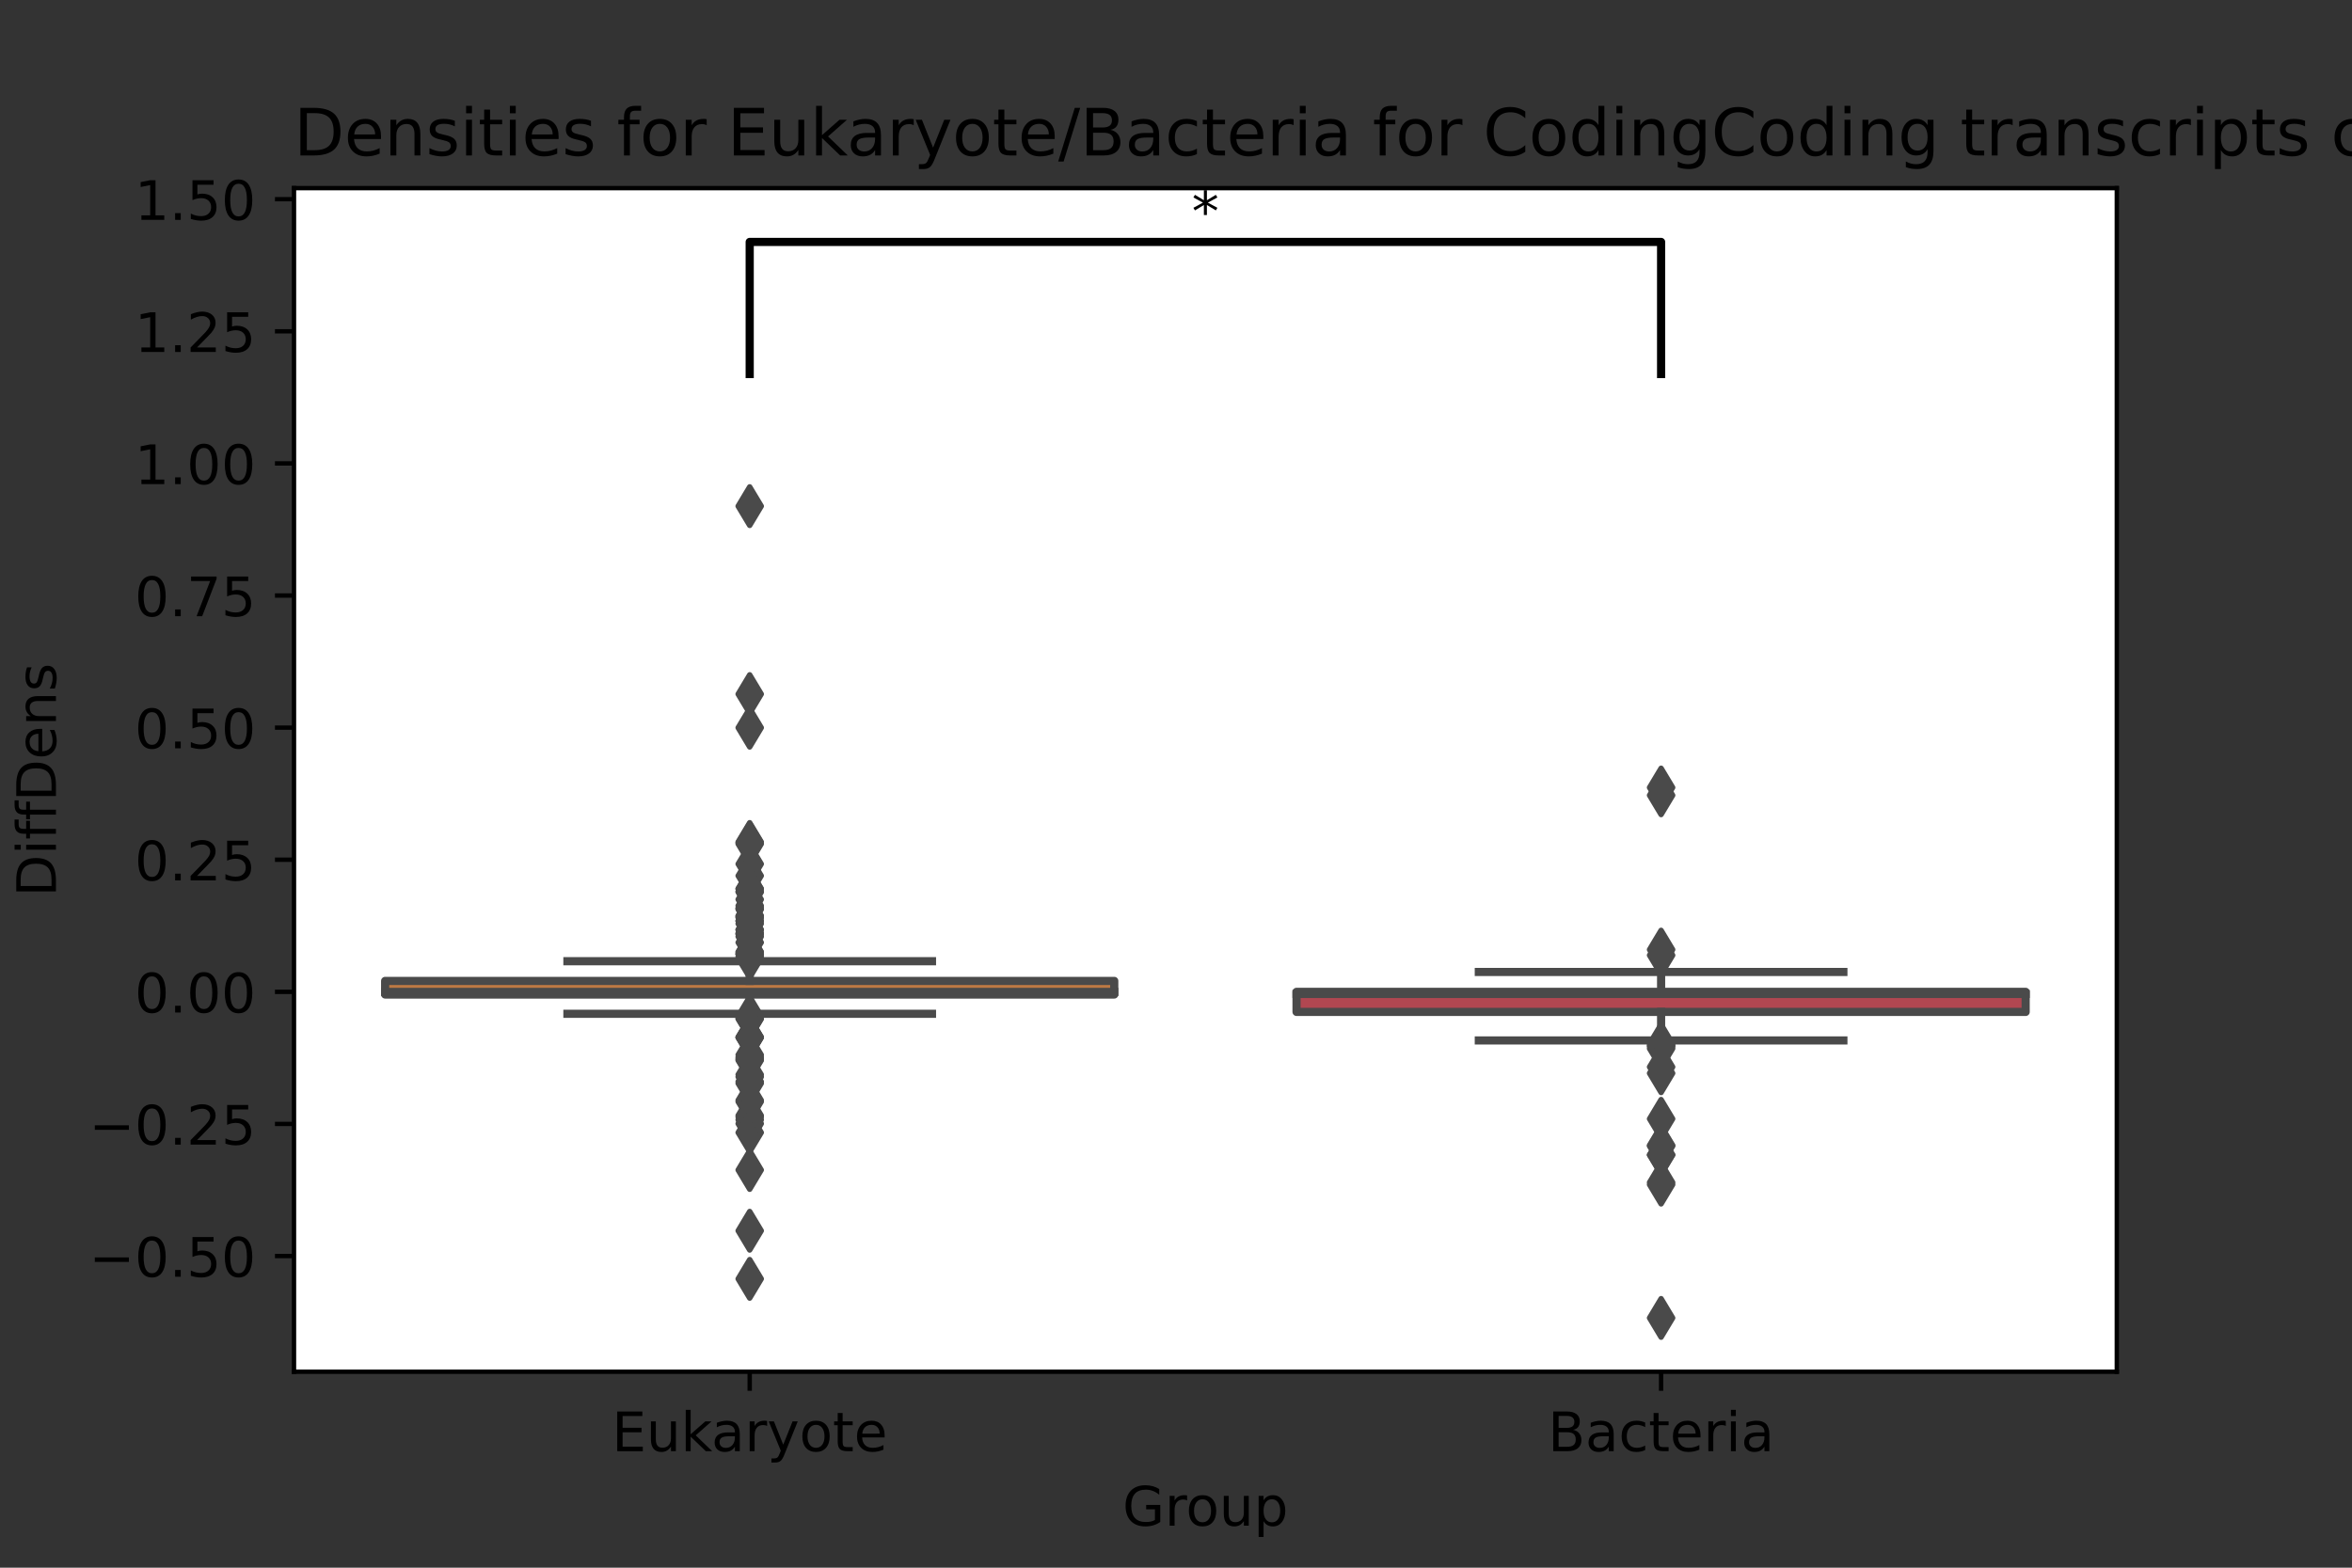 <?xml version="1.0" encoding="utf-8" standalone="no"?>
<!DOCTYPE svg PUBLIC "-//W3C//DTD SVG 1.1//EN"
  "http://www.w3.org/Graphics/SVG/1.1/DTD/svg11.dtd">
<!-- Created with matplotlib (https://matplotlib.org/) -->
<svg height="288pt" version="1.1" viewBox="0 0 432 288" width="432pt" xmlns="http://www.w3.org/2000/svg" xmlns:xlink="http://www.w3.org/1999/xlink">
 <rect x="0" y="0" width="432" height="288" fill="#333333" stroke="none"/>
 <defs>
  <style type="text/css">*{stroke-linecap:butt;stroke-linejoin:round;}</style>
 </defs>
 <g id="figure_1">
  <g id="patch_1">
   <path d="M 0 288 
L 432 288 
L 432 0 
L 0 0 
z
" style="fill:none;"/>
  </g>
  <g id="axes_1">
   <g id="patch_2">
    <path d="M 54 252 
L 388.8 252 
L 388.8 34.56 
L 54 34.56 
z
" style="fill:#ffffff;"/>
   </g>
   <g id="patch_3">
    <path clip-path="url(#p31d19f2cd5)" d="M 70.74 182.701 
L 204.66 182.701 
L 204.66 180.203 
L 70.74 180.203 
L 70.74 182.701 
z
" style="fill:#be7943;stroke:#4a4a4a;stroke-linejoin:miter;stroke-width:1.5;"/>
   </g>
   <g id="patch_4">
    <path clip-path="url(#p31d19f2cd5)" d="M 238.14 185.9 
L 372.06 185.9 
L 372.06 182.211 
L 238.14 182.211 
L 238.14 185.9 
z
" style="fill:#b14751;stroke:#4a4a4a;stroke-linejoin:miter;stroke-width:1.5;"/>
   </g>
   <g id="matplotlib.axis_1">
    <g id="xtick_1">
     <g id="line2d_1">
      <defs>
       <path d="M 0 0 
L 0 3.5 
" id="m38cae78893" style="stroke:#000000;stroke-width:0.8;"/>
      </defs>
      <g>
       <use style="stroke:#000000;stroke-width:0.8;" x="137.7" xlink:href="#m38cae78893" y="252"/>
      </g>
     </g>
     <g id="text_1">
      <!-- Eukaryote -->
      <g transform="translate(112.389 266.598)scale(0.1 -0.1)">
       <defs>
        <path d="M 9.812 72.906 
L 55.906 72.906 
L 55.906 64.594 
L 19.672 64.594 
L 19.672 43.016 
L 54.391 43.016 
L 54.391 34.719 
L 19.672 34.719 
L 19.672 8.297 
L 56.781 8.297 
L 56.781 0 
L 9.812 0 
z
" id="DejaVuSans-69"/>
        <path d="M 8.5 21.578 
L 8.5 54.688 
L 17.484 54.688 
L 17.484 21.922 
Q 17.484 14.156 20.5 10.266 
Q 23.531 6.391 29.594 6.391 
Q 36.859 6.391 41.078 11.031 
Q 45.312 15.672 45.312 23.688 
L 45.312 54.688 
L 54.297 54.688 
L 54.297 0 
L 45.312 0 
L 45.312 8.406 
Q 42.047 3.422 37.719 1 
Q 33.406 -1.422 27.688 -1.422 
Q 18.266 -1.422 13.375 4.438 
Q 8.5 10.297 8.5 21.578 
z
M 31.109 56 
z
" id="DejaVuSans-117"/>
        <path d="M 9.078 75.984 
L 18.109 75.984 
L 18.109 31.109 
L 44.922 54.688 
L 56.391 54.688 
L 27.391 29.109 
L 57.625 0 
L 45.906 0 
L 18.109 26.703 
L 18.109 0 
L 9.078 0 
z
" id="DejaVuSans-107"/>
        <path d="M 34.281 27.484 
Q 23.391 27.484 19.188 25 
Q 14.984 22.516 14.984 16.5 
Q 14.984 11.719 18.141 8.906 
Q 21.297 6.109 26.703 6.109 
Q 34.188 6.109 38.703 11.406 
Q 43.219 16.703 43.219 25.484 
L 43.219 27.484 
z
M 52.203 31.203 
L 52.203 0 
L 43.219 0 
L 43.219 8.297 
Q 40.141 3.328 35.547 0.953 
Q 30.953 -1.422 24.312 -1.422 
Q 15.922 -1.422 10.953 3.297 
Q 6 8.016 6 15.922 
Q 6 25.141 12.172 29.828 
Q 18.359 34.516 30.609 34.516 
L 43.219 34.516 
L 43.219 35.406 
Q 43.219 41.609 39.141 45 
Q 35.062 48.391 27.688 48.391 
Q 23 48.391 18.547 47.266 
Q 14.109 46.141 10.016 43.891 
L 10.016 52.203 
Q 14.938 54.109 19.578 55.047 
Q 24.219 56 28.609 56 
Q 40.484 56 46.344 49.844 
Q 52.203 43.703 52.203 31.203 
z
" id="DejaVuSans-97"/>
        <path d="M 41.109 46.297 
Q 39.594 47.172 37.812 47.578 
Q 36.031 48 33.891 48 
Q 26.266 48 22.188 43.047 
Q 18.109 38.094 18.109 28.812 
L 18.109 0 
L 9.078 0 
L 9.078 54.688 
L 18.109 54.688 
L 18.109 46.188 
Q 20.953 51.172 25.484 53.578 
Q 30.031 56 36.531 56 
Q 37.453 56 38.578 55.875 
Q 39.703 55.766 41.062 55.516 
z
" id="DejaVuSans-114"/>
        <path d="M 32.172 -5.078 
Q 28.375 -14.844 24.75 -17.812 
Q 21.141 -20.797 15.094 -20.797 
L 7.906 -20.797 
L 7.906 -13.281 
L 13.188 -13.281 
Q 16.891 -13.281 18.938 -11.516 
Q 21 -9.766 23.484 -3.219 
L 25.094 0.875 
L 2.984 54.688 
L 12.5 54.688 
L 29.594 11.922 
L 46.688 54.688 
L 56.203 54.688 
z
" id="DejaVuSans-121"/>
        <path d="M 30.609 48.391 
Q 23.391 48.391 19.188 42.75 
Q 14.984 37.109 14.984 27.297 
Q 14.984 17.484 19.156 11.844 
Q 23.344 6.203 30.609 6.203 
Q 37.797 6.203 41.984 11.859 
Q 46.188 17.531 46.188 27.297 
Q 46.188 37.016 41.984 42.703 
Q 37.797 48.391 30.609 48.391 
z
M 30.609 56 
Q 42.328 56 49.016 48.375 
Q 55.719 40.766 55.719 27.297 
Q 55.719 13.875 49.016 6.219 
Q 42.328 -1.422 30.609 -1.422 
Q 18.844 -1.422 12.172 6.219 
Q 5.516 13.875 5.516 27.297 
Q 5.516 40.766 12.172 48.375 
Q 18.844 56 30.609 56 
z
" id="DejaVuSans-111"/>
        <path d="M 18.312 70.219 
L 18.312 54.688 
L 36.812 54.688 
L 36.812 47.703 
L 18.312 47.703 
L 18.312 18.016 
Q 18.312 11.328 20.141 9.422 
Q 21.969 7.516 27.594 7.516 
L 36.812 7.516 
L 36.812 0 
L 27.594 0 
Q 17.188 0 13.234 3.875 
Q 9.281 7.766 9.281 18.016 
L 9.281 47.703 
L 2.688 47.703 
L 2.688 54.688 
L 9.281 54.688 
L 9.281 70.219 
z
" id="DejaVuSans-116"/>
        <path d="M 56.203 29.594 
L 56.203 25.203 
L 14.891 25.203 
Q 15.484 15.922 20.484 11.062 
Q 25.484 6.203 34.422 6.203 
Q 39.594 6.203 44.453 7.469 
Q 49.312 8.734 54.109 11.281 
L 54.109 2.781 
Q 49.266 0.734 44.188 -0.344 
Q 39.109 -1.422 33.891 -1.422 
Q 20.797 -1.422 13.156 6.188 
Q 5.516 13.812 5.516 26.812 
Q 5.516 40.234 12.766 48.109 
Q 20.016 56 32.328 56 
Q 43.359 56 49.781 48.891 
Q 56.203 41.797 56.203 29.594 
z
M 47.219 32.234 
Q 47.125 39.594 43.094 43.984 
Q 39.062 48.391 32.422 48.391 
Q 24.906 48.391 20.391 44.141 
Q 15.875 39.891 15.188 32.172 
z
" id="DejaVuSans-101"/>
       </defs>
       <use xlink:href="#DejaVuSans-69"/>
       <use x="63.184" xlink:href="#DejaVuSans-117"/>
       <use x="126.562" xlink:href="#DejaVuSans-107"/>
       <use x="182.723" xlink:href="#DejaVuSans-97"/>
       <use x="244.002" xlink:href="#DejaVuSans-114"/>
       <use x="285.115" xlink:href="#DejaVuSans-121"/>
       <use x="344.295" xlink:href="#DejaVuSans-111"/>
       <use x="405.477" xlink:href="#DejaVuSans-116"/>
       <use x="444.686" xlink:href="#DejaVuSans-101"/>
      </g>
     </g>
    </g>
    <g id="xtick_2">
     <g id="line2d_2">
      <g>
       <use style="stroke:#000000;stroke-width:0.8;" x="305.1" xlink:href="#m38cae78893" y="252"/>
      </g>
     </g>
     <g id="text_2">
      <!-- Bacteria -->
      <g transform="translate(284.311 266.598)scale(0.1 -0.1)">
       <defs>
        <path d="M 19.672 34.812 
L 19.672 8.109 
L 35.5 8.109 
Q 43.453 8.109 47.281 11.406 
Q 51.125 14.703 51.125 21.484 
Q 51.125 28.328 47.281 31.562 
Q 43.453 34.812 35.5 34.812 
z
M 19.672 64.797 
L 19.672 42.828 
L 34.281 42.828 
Q 41.5 42.828 45.031 45.531 
Q 48.578 48.25 48.578 53.812 
Q 48.578 59.328 45.031 62.062 
Q 41.5 64.797 34.281 64.797 
z
M 9.812 72.906 
L 35.016 72.906 
Q 46.297 72.906 52.391 68.219 
Q 58.5 63.531 58.5 54.891 
Q 58.5 48.188 55.375 44.234 
Q 52.25 40.281 46.188 39.312 
Q 53.469 37.75 57.5 32.781 
Q 61.531 27.828 61.531 20.406 
Q 61.531 10.641 54.891 5.312 
Q 48.25 0 35.984 0 
L 9.812 0 
z
" id="DejaVuSans-66"/>
        <path d="M 48.781 52.594 
L 48.781 44.188 
Q 44.969 46.297 41.141 47.344 
Q 37.312 48.391 33.406 48.391 
Q 24.656 48.391 19.812 42.844 
Q 14.984 37.312 14.984 27.297 
Q 14.984 17.281 19.812 11.734 
Q 24.656 6.203 33.406 6.203 
Q 37.312 6.203 41.141 7.25 
Q 44.969 8.297 48.781 10.406 
L 48.781 2.094 
Q 45.016 0.344 40.984 -0.531 
Q 36.969 -1.422 32.422 -1.422 
Q 20.062 -1.422 12.781 6.344 
Q 5.516 14.109 5.516 27.297 
Q 5.516 40.672 12.859 48.328 
Q 20.219 56 33.016 56 
Q 37.156 56 41.109 55.141 
Q 45.062 54.297 48.781 52.594 
z
" id="DejaVuSans-99"/>
        <path d="M 9.422 54.688 
L 18.406 54.688 
L 18.406 0 
L 9.422 0 
z
M 9.422 75.984 
L 18.406 75.984 
L 18.406 64.594 
L 9.422 64.594 
z
" id="DejaVuSans-105"/>
       </defs>
       <use xlink:href="#DejaVuSans-66"/>
       <use x="68.604" xlink:href="#DejaVuSans-97"/>
       <use x="129.883" xlink:href="#DejaVuSans-99"/>
       <use x="184.863" xlink:href="#DejaVuSans-116"/>
       <use x="224.072" xlink:href="#DejaVuSans-101"/>
       <use x="285.596" xlink:href="#DejaVuSans-114"/>
       <use x="326.709" xlink:href="#DejaVuSans-105"/>
       <use x="354.492" xlink:href="#DejaVuSans-97"/>
      </g>
     </g>
    </g>
    <g id="text_3">
     <!-- Group -->
     <g transform="translate(206.18 280.277)scale(0.1 -0.1)">
      <defs>
       <path d="M 59.516 10.406 
L 59.516 29.984 
L 43.406 29.984 
L 43.406 38.094 
L 69.281 38.094 
L 69.281 6.781 
Q 63.578 2.734 56.688 0.656 
Q 49.812 -1.422 42 -1.422 
Q 24.906 -1.422 15.25 8.562 
Q 5.609 18.562 5.609 36.375 
Q 5.609 54.25 15.25 64.234 
Q 24.906 74.219 42 74.219 
Q 49.125 74.219 55.547 72.453 
Q 61.969 70.703 67.391 67.281 
L 67.391 56.781 
Q 61.922 61.422 55.766 63.766 
Q 49.609 66.109 42.828 66.109 
Q 29.438 66.109 22.719 58.641 
Q 16.016 51.172 16.016 36.375 
Q 16.016 21.625 22.719 14.156 
Q 29.438 6.688 42.828 6.688 
Q 48.047 6.688 52.141 7.594 
Q 56.25 8.5 59.516 10.406 
z
" id="DejaVuSans-71"/>
       <path d="M 18.109 8.203 
L 18.109 -20.797 
L 9.078 -20.797 
L 9.078 54.688 
L 18.109 54.688 
L 18.109 46.391 
Q 20.953 51.266 25.266 53.625 
Q 29.594 56 35.594 56 
Q 45.562 56 51.781 48.094 
Q 58.016 40.188 58.016 27.297 
Q 58.016 14.406 51.781 6.484 
Q 45.562 -1.422 35.594 -1.422 
Q 29.594 -1.422 25.266 0.953 
Q 20.953 3.328 18.109 8.203 
z
M 48.688 27.297 
Q 48.688 37.203 44.609 42.844 
Q 40.531 48.484 33.406 48.484 
Q 26.266 48.484 22.188 42.844 
Q 18.109 37.203 18.109 27.297 
Q 18.109 17.391 22.188 11.75 
Q 26.266 6.109 33.406 6.109 
Q 40.531 6.109 44.609 11.75 
Q 48.688 17.391 48.688 27.297 
z
" id="DejaVuSans-112"/>
      </defs>
      <use xlink:href="#DejaVuSans-71"/>
      <use x="77.49" xlink:href="#DejaVuSans-114"/>
      <use x="116.354" xlink:href="#DejaVuSans-111"/>
      <use x="177.535" xlink:href="#DejaVuSans-117"/>
      <use x="240.914" xlink:href="#DejaVuSans-112"/>
     </g>
    </g>
   </g>
   <g id="matplotlib.axis_2">
    <g id="ytick_1">
     <g id="line2d_3">
      <defs>
       <path d="M 0 0 
L -3.5 0 
" id="m2bde99601c" style="stroke:#000000;stroke-width:0.8;"/>
      </defs>
      <g>
       <use style="stroke:#000000;stroke-width:0.8;" x="54" xlink:href="#m2bde99601c" y="230.749"/>
      </g>
     </g>
     <g id="text_4">
      <!-- −0.50 -->
      <g transform="translate(16.355 234.548)scale(0.1 -0.1)">
       <defs>
        <path d="M 10.594 35.5 
L 73.188 35.5 
L 73.188 27.203 
L 10.594 27.203 
z
" id="DejaVuSans-8722"/>
        <path d="M 31.781 66.406 
Q 24.172 66.406 20.328 58.906 
Q 16.5 51.422 16.5 36.375 
Q 16.5 21.391 20.328 13.891 
Q 24.172 6.391 31.781 6.391 
Q 39.453 6.391 43.281 13.891 
Q 47.125 21.391 47.125 36.375 
Q 47.125 51.422 43.281 58.906 
Q 39.453 66.406 31.781 66.406 
z
M 31.781 74.219 
Q 44.047 74.219 50.516 64.516 
Q 56.984 54.828 56.984 36.375 
Q 56.984 17.969 50.516 8.266 
Q 44.047 -1.422 31.781 -1.422 
Q 19.531 -1.422 13.062 8.266 
Q 6.594 17.969 6.594 36.375 
Q 6.594 54.828 13.062 64.516 
Q 19.531 74.219 31.781 74.219 
z
" id="DejaVuSans-48"/>
        <path d="M 10.688 12.406 
L 21 12.406 
L 21 0 
L 10.688 0 
z
" id="DejaVuSans-46"/>
        <path d="M 10.797 72.906 
L 49.516 72.906 
L 49.516 64.594 
L 19.828 64.594 
L 19.828 46.734 
Q 21.969 47.469 24.109 47.828 
Q 26.266 48.188 28.422 48.188 
Q 40.625 48.188 47.75 41.5 
Q 54.891 34.812 54.891 23.391 
Q 54.891 11.625 47.562 5.094 
Q 40.234 -1.422 26.906 -1.422 
Q 22.312 -1.422 17.547 -0.641 
Q 12.797 0.141 7.719 1.703 
L 7.719 11.625 
Q 12.109 9.234 16.797 8.062 
Q 21.484 6.891 26.703 6.891 
Q 35.156 6.891 40.078 11.328 
Q 45.016 15.766 45.016 23.391 
Q 45.016 31 40.078 35.438 
Q 35.156 39.891 26.703 39.891 
Q 22.75 39.891 18.812 39.016 
Q 14.891 38.141 10.797 36.281 
z
" id="DejaVuSans-53"/>
       </defs>
       <use xlink:href="#DejaVuSans-8722"/>
       <use x="83.789" xlink:href="#DejaVuSans-48"/>
       <use x="147.412" xlink:href="#DejaVuSans-46"/>
       <use x="179.199" xlink:href="#DejaVuSans-53"/>
       <use x="242.822" xlink:href="#DejaVuSans-48"/>
      </g>
     </g>
    </g>
    <g id="ytick_2">
     <g id="line2d_4">
      <g>
       <use style="stroke:#000000;stroke-width:0.8;" x="54" xlink:href="#m2bde99601c" y="206.48"/>
      </g>
     </g>
     <g id="text_5">
      <!-- −0.25 -->
      <g transform="translate(16.355 210.279)scale(0.1 -0.1)">
       <defs>
        <path d="M 19.188 8.297 
L 53.609 8.297 
L 53.609 0 
L 7.328 0 
L 7.328 8.297 
Q 12.938 14.109 22.625 23.891 
Q 32.328 33.688 34.812 36.531 
Q 39.547 41.844 41.422 45.531 
Q 43.312 49.219 43.312 52.781 
Q 43.312 58.594 39.234 62.25 
Q 35.156 65.922 28.609 65.922 
Q 23.969 65.922 18.812 64.312 
Q 13.672 62.703 7.812 59.422 
L 7.812 69.391 
Q 13.766 71.781 18.938 73 
Q 24.125 74.219 28.422 74.219 
Q 39.75 74.219 46.484 68.547 
Q 53.219 62.891 53.219 53.422 
Q 53.219 48.922 51.531 44.891 
Q 49.859 40.875 45.406 35.406 
Q 44.188 33.984 37.641 27.219 
Q 31.109 20.453 19.188 8.297 
z
" id="DejaVuSans-50"/>
       </defs>
       <use xlink:href="#DejaVuSans-8722"/>
       <use x="83.789" xlink:href="#DejaVuSans-48"/>
       <use x="147.412" xlink:href="#DejaVuSans-46"/>
       <use x="179.199" xlink:href="#DejaVuSans-50"/>
       <use x="242.822" xlink:href="#DejaVuSans-53"/>
      </g>
     </g>
    </g>
    <g id="ytick_3">
     <g id="line2d_5">
      <g>
       <use style="stroke:#000000;stroke-width:0.8;" x="54" xlink:href="#m2bde99601c" y="182.211"/>
      </g>
     </g>
     <g id="text_6">
      <!-- 0.00 -->
      <g transform="translate(24.734 186.01)scale(0.1 -0.1)">
       <use xlink:href="#DejaVuSans-48"/>
       <use x="63.623" xlink:href="#DejaVuSans-46"/>
       <use x="95.41" xlink:href="#DejaVuSans-48"/>
       <use x="159.033" xlink:href="#DejaVuSans-48"/>
      </g>
     </g>
    </g>
    <g id="ytick_4">
     <g id="line2d_6">
      <g>
       <use style="stroke:#000000;stroke-width:0.8;" x="54" xlink:href="#m2bde99601c" y="157.941"/>
      </g>
     </g>
     <g id="text_7">
      <!-- 0.25 -->
      <g transform="translate(24.734 161.741)scale(0.1 -0.1)">
       <use xlink:href="#DejaVuSans-48"/>
       <use x="63.623" xlink:href="#DejaVuSans-46"/>
       <use x="95.41" xlink:href="#DejaVuSans-50"/>
       <use x="159.033" xlink:href="#DejaVuSans-53"/>
      </g>
     </g>
    </g>
    <g id="ytick_5">
     <g id="line2d_7">
      <g>
       <use style="stroke:#000000;stroke-width:0.8;" x="54" xlink:href="#m2bde99601c" y="133.672"/>
      </g>
     </g>
     <g id="text_8">
      <!-- 0.50 -->
      <g transform="translate(24.734 137.471)scale(0.1 -0.1)">
       <use xlink:href="#DejaVuSans-48"/>
       <use x="63.623" xlink:href="#DejaVuSans-46"/>
       <use x="95.41" xlink:href="#DejaVuSans-53"/>
       <use x="159.033" xlink:href="#DejaVuSans-48"/>
      </g>
     </g>
    </g>
    <g id="ytick_6">
     <g id="line2d_8">
      <g>
       <use style="stroke:#000000;stroke-width:0.8;" x="54" xlink:href="#m2bde99601c" y="109.403"/>
      </g>
     </g>
     <g id="text_9">
      <!-- 0.75 -->
      <g transform="translate(24.734 113.202)scale(0.1 -0.1)">
       <defs>
        <path d="M 8.203 72.906 
L 55.078 72.906 
L 55.078 68.703 
L 28.609 0 
L 18.312 0 
L 43.219 64.594 
L 8.203 64.594 
z
" id="DejaVuSans-55"/>
       </defs>
       <use xlink:href="#DejaVuSans-48"/>
       <use x="63.623" xlink:href="#DejaVuSans-46"/>
       <use x="95.41" xlink:href="#DejaVuSans-55"/>
       <use x="159.033" xlink:href="#DejaVuSans-53"/>
      </g>
     </g>
    </g>
    <g id="ytick_7">
     <g id="line2d_9">
      <g>
       <use style="stroke:#000000;stroke-width:0.8;" x="54" xlink:href="#m2bde99601c" y="85.134"/>
      </g>
     </g>
     <g id="text_10">
      <!-- 1.00 -->
      <g transform="translate(24.734 88.933)scale(0.1 -0.1)">
       <defs>
        <path d="M 12.406 8.297 
L 28.516 8.297 
L 28.516 63.922 
L 10.984 60.406 
L 10.984 69.391 
L 28.422 72.906 
L 38.281 72.906 
L 38.281 8.297 
L 54.391 8.297 
L 54.391 0 
L 12.406 0 
z
" id="DejaVuSans-49"/>
       </defs>
       <use xlink:href="#DejaVuSans-49"/>
       <use x="63.623" xlink:href="#DejaVuSans-46"/>
       <use x="95.41" xlink:href="#DejaVuSans-48"/>
       <use x="159.033" xlink:href="#DejaVuSans-48"/>
      </g>
     </g>
    </g>
    <g id="ytick_8">
     <g id="line2d_10">
      <g>
       <use style="stroke:#000000;stroke-width:0.8;" x="54" xlink:href="#m2bde99601c" y="60.864"/>
      </g>
     </g>
     <g id="text_11">
      <!-- 1.25 -->
      <g transform="translate(24.734 64.663)scale(0.1 -0.1)">
       <use xlink:href="#DejaVuSans-49"/>
       <use x="63.623" xlink:href="#DejaVuSans-46"/>
       <use x="95.41" xlink:href="#DejaVuSans-50"/>
       <use x="159.033" xlink:href="#DejaVuSans-53"/>
      </g>
     </g>
    </g>
    <g id="ytick_9">
     <g id="line2d_11">
      <g>
       <use style="stroke:#000000;stroke-width:0.8;" x="54" xlink:href="#m2bde99601c" y="36.595"/>
      </g>
     </g>
     <g id="text_12">
      <!-- 1.50 -->
      <g transform="translate(24.734 40.394)scale(0.1 -0.1)">
       <use xlink:href="#DejaVuSans-49"/>
       <use x="63.623" xlink:href="#DejaVuSans-46"/>
       <use x="95.41" xlink:href="#DejaVuSans-53"/>
       <use x="159.033" xlink:href="#DejaVuSans-48"/>
      </g>
     </g>
    </g>
    <g id="text_13">
     <!-- DiffDens -->
     <g transform="translate(10.275 164.739)rotate(-90)scale(0.1 -0.1)">
      <defs>
       <path d="M 19.672 64.797 
L 19.672 8.109 
L 31.594 8.109 
Q 46.688 8.109 53.688 14.938 
Q 60.688 21.781 60.688 36.531 
Q 60.688 51.172 53.688 57.984 
Q 46.688 64.797 31.594 64.797 
z
M 9.812 72.906 
L 30.078 72.906 
Q 51.266 72.906 61.172 64.094 
Q 71.094 55.281 71.094 36.531 
Q 71.094 17.672 61.125 8.828 
Q 51.172 0 30.078 0 
L 9.812 0 
z
" id="DejaVuSans-68"/>
       <path d="M 37.109 75.984 
L 37.109 68.5 
L 28.516 68.5 
Q 23.688 68.5 21.797 66.547 
Q 19.922 64.594 19.922 59.516 
L 19.922 54.688 
L 34.719 54.688 
L 34.719 47.703 
L 19.922 47.703 
L 19.922 0 
L 10.891 0 
L 10.891 47.703 
L 2.297 47.703 
L 2.297 54.688 
L 10.891 54.688 
L 10.891 58.5 
Q 10.891 67.625 15.141 71.797 
Q 19.391 75.984 28.609 75.984 
z
" id="DejaVuSans-102"/>
       <path d="M 54.891 33.016 
L 54.891 0 
L 45.906 0 
L 45.906 32.719 
Q 45.906 40.484 42.875 44.328 
Q 39.844 48.188 33.797 48.188 
Q 26.516 48.188 22.312 43.547 
Q 18.109 38.922 18.109 30.906 
L 18.109 0 
L 9.078 0 
L 9.078 54.688 
L 18.109 54.688 
L 18.109 46.188 
Q 21.344 51.125 25.703 53.562 
Q 30.078 56 35.797 56 
Q 45.219 56 50.047 50.172 
Q 54.891 44.344 54.891 33.016 
z
" id="DejaVuSans-110"/>
       <path d="M 44.281 53.078 
L 44.281 44.578 
Q 40.484 46.531 36.375 47.5 
Q 32.281 48.484 27.875 48.484 
Q 21.188 48.484 17.844 46.438 
Q 14.5 44.391 14.5 40.281 
Q 14.5 37.156 16.891 35.375 
Q 19.281 33.594 26.516 31.984 
L 29.594 31.297 
Q 39.156 29.25 43.188 25.516 
Q 47.219 21.781 47.219 15.094 
Q 47.219 7.469 41.188 3.016 
Q 35.156 -1.422 24.609 -1.422 
Q 20.219 -1.422 15.453 -0.562 
Q 10.688 0.297 5.422 2 
L 5.422 11.281 
Q 10.406 8.688 15.234 7.391 
Q 20.062 6.109 24.812 6.109 
Q 31.156 6.109 34.562 8.281 
Q 37.984 10.453 37.984 14.406 
Q 37.984 18.062 35.516 20.016 
Q 33.062 21.969 24.703 23.781 
L 21.578 24.516 
Q 13.234 26.266 9.516 29.906 
Q 5.812 33.547 5.812 39.891 
Q 5.812 47.609 11.281 51.797 
Q 16.75 56 26.812 56 
Q 31.781 56 36.172 55.266 
Q 40.578 54.547 44.281 53.078 
z
" id="DejaVuSans-115"/>
      </defs>
      <use xlink:href="#DejaVuSans-68"/>
      <use x="77.002" xlink:href="#DejaVuSans-105"/>
      <use x="104.785" xlink:href="#DejaVuSans-102"/>
      <use x="139.99" xlink:href="#DejaVuSans-102"/>
      <use x="175.195" xlink:href="#DejaVuSans-68"/>
      <use x="252.197" xlink:href="#DejaVuSans-101"/>
      <use x="313.721" xlink:href="#DejaVuSans-110"/>
      <use x="377.1" xlink:href="#DejaVuSans-115"/>
     </g>
    </g>
   </g>
   <g id="line2d_12">
    <path clip-path="url(#p31d19f2cd5)" d="M 137.7 182.701 
L 137.7 186.24 
" style="fill:none;stroke:#4a4a4a;stroke-linecap:square;stroke-width:1.5;"/>
   </g>
   <g id="line2d_13">
    <path clip-path="url(#p31d19f2cd5)" d="M 137.7 180.203 
L 137.7 176.585 
" style="fill:none;stroke:#4a4a4a;stroke-linecap:square;stroke-width:1.5;"/>
   </g>
   <g id="line2d_14">
    <path clip-path="url(#p31d19f2cd5)" d="M 104.22 186.24 
L 171.18 186.24 
" style="fill:none;stroke:#4a4a4a;stroke-linecap:square;stroke-width:1.5;"/>
   </g>
   <g id="line2d_15">
    <path clip-path="url(#p31d19f2cd5)" d="M 104.22 176.585 
L 171.18 176.585 
" style="fill:none;stroke:#4a4a4a;stroke-linecap:square;stroke-width:1.5;"/>
   </g>
   <g id="line2d_16">
    <defs>
     <path d="M -0 3.536 
L 2.121 0 
L -0 -3.536 
L -2.121 -0 
z
" id="meba8e6b6e4" style="stroke:#4a4a4a;stroke-linejoin:miter;"/>
    </defs>
    <g clip-path="url(#p31d19f2cd5)">
     <use style="fill:#4a4a4a;stroke:#4a4a4a;stroke-linejoin:miter;" x="137.7" xlink:href="#meba8e6b6e4" y="202.123"/>
     <use style="fill:#4a4a4a;stroke:#4a4a4a;stroke-linejoin:miter;" x="137.7" xlink:href="#meba8e6b6e4" y="197.827"/>
     <use style="fill:#4a4a4a;stroke:#4a4a4a;stroke-linejoin:miter;" x="137.7" xlink:href="#meba8e6b6e4" y="193.787"/>
     <use style="fill:#4a4a4a;stroke:#4a4a4a;stroke-linejoin:miter;" x="137.7" xlink:href="#meba8e6b6e4" y="198.704"/>
     <use style="fill:#4a4a4a;stroke:#4a4a4a;stroke-linejoin:miter;" x="137.7" xlink:href="#meba8e6b6e4" y="202.397"/>
     <use style="fill:#4a4a4a;stroke:#4a4a4a;stroke-linejoin:miter;" x="137.7" xlink:href="#meba8e6b6e4" y="187.111"/>
     <use style="fill:#4a4a4a;stroke:#4a4a4a;stroke-linejoin:miter;" x="137.7" xlink:href="#meba8e6b6e4" y="187.182"/>
     <use style="fill:#4a4a4a;stroke:#4a4a4a;stroke-linejoin:miter;" x="137.7" xlink:href="#meba8e6b6e4" y="205.713"/>
     <use style="fill:#4a4a4a;stroke:#4a4a4a;stroke-linejoin:miter;" x="137.7" xlink:href="#meba8e6b6e4" y="190.549"/>
     <use style="fill:#4a4a4a;stroke:#4a4a4a;stroke-linejoin:miter;" x="137.7" xlink:href="#meba8e6b6e4" y="194.808"/>
     <use style="fill:#4a4a4a;stroke:#4a4a4a;stroke-linejoin:miter;" x="137.7" xlink:href="#meba8e6b6e4" y="194.442"/>
     <use style="fill:#4a4a4a;stroke:#4a4a4a;stroke-linejoin:miter;" x="137.7" xlink:href="#meba8e6b6e4" y="190.527"/>
     <use style="fill:#4a4a4a;stroke:#4a4a4a;stroke-linejoin:miter;" x="137.7" xlink:href="#meba8e6b6e4" y="194.186"/>
     <use style="fill:#4a4a4a;stroke:#4a4a4a;stroke-linejoin:miter;" x="137.7" xlink:href="#meba8e6b6e4" y="197.415"/>
     <use style="fill:#4a4a4a;stroke:#4a4a4a;stroke-linejoin:miter;" x="137.7" xlink:href="#meba8e6b6e4" y="214.939"/>
     <use style="fill:#4a4a4a;stroke:#4a4a4a;stroke-linejoin:miter;" x="137.7" xlink:href="#meba8e6b6e4" y="205.213"/>
     <use style="fill:#4a4a4a;stroke:#4a4a4a;stroke-linejoin:miter;" x="137.7" xlink:href="#meba8e6b6e4" y="204.921"/>
     <use style="fill:#4a4a4a;stroke:#4a4a4a;stroke-linejoin:miter;" x="137.7" xlink:href="#meba8e6b6e4" y="199.029"/>
     <use style="fill:#4a4a4a;stroke:#4a4a4a;stroke-linejoin:miter;" x="137.7" xlink:href="#meba8e6b6e4" y="194.651"/>
     <use style="fill:#4a4a4a;stroke:#4a4a4a;stroke-linejoin:miter;" x="137.7" xlink:href="#meba8e6b6e4" y="206.427"/>
     <use style="fill:#4a4a4a;stroke:#4a4a4a;stroke-linejoin:miter;" x="137.7" xlink:href="#meba8e6b6e4" y="234.938"/>
     <use style="fill:#4a4a4a;stroke:#4a4a4a;stroke-linejoin:miter;" x="137.7" xlink:href="#meba8e6b6e4" y="208.062"/>
     <use style="fill:#4a4a4a;stroke:#4a4a4a;stroke-linejoin:miter;" x="137.7" xlink:href="#meba8e6b6e4" y="226.099"/>
     <use style="fill:#4a4a4a;stroke:#4a4a4a;stroke-linejoin:miter;" x="137.7" xlink:href="#meba8e6b6e4" y="190.627"/>
     <use style="fill:#4a4a4a;stroke:#4a4a4a;stroke-linejoin:miter;" x="137.7" xlink:href="#meba8e6b6e4" y="186.653"/>
     <use style="fill:#4a4a4a;stroke:#4a4a4a;stroke-linejoin:miter;" x="137.7" xlink:href="#meba8e6b6e4" y="163.883"/>
     <use style="fill:#4a4a4a;stroke:#4a4a4a;stroke-linejoin:miter;" x="137.7" xlink:href="#meba8e6b6e4" y="171.549"/>
     <use style="fill:#4a4a4a;stroke:#4a4a4a;stroke-linejoin:miter;" x="137.7" xlink:href="#meba8e6b6e4" y="163.301"/>
     <use style="fill:#4a4a4a;stroke:#4a4a4a;stroke-linejoin:miter;" x="137.7" xlink:href="#meba8e6b6e4" y="176.052"/>
     <use style="fill:#4a4a4a;stroke:#4a4a4a;stroke-linejoin:miter;" x="137.7" xlink:href="#meba8e6b6e4" y="175.287"/>
     <use style="fill:#4a4a4a;stroke:#4a4a4a;stroke-linejoin:miter;" x="137.7" xlink:href="#meba8e6b6e4" y="158.722"/>
     <use style="fill:#4a4a4a;stroke:#4a4a4a;stroke-linejoin:miter;" x="137.7" xlink:href="#meba8e6b6e4" y="170.794"/>
     <use style="fill:#4a4a4a;stroke:#4a4a4a;stroke-linejoin:miter;" x="137.7" xlink:href="#meba8e6b6e4" y="169.7"/>
     <use style="fill:#4a4a4a;stroke:#4a4a4a;stroke-linejoin:miter;" x="137.7" xlink:href="#meba8e6b6e4" y="133.686"/>
     <use style="fill:#4a4a4a;stroke:#4a4a4a;stroke-linejoin:miter;" x="137.7" xlink:href="#meba8e6b6e4" y="154.828"/>
     <use style="fill:#4a4a4a;stroke:#4a4a4a;stroke-linejoin:miter;" x="137.7" xlink:href="#meba8e6b6e4" y="173.142"/>
     <use style="fill:#4a4a4a;stroke:#4a4a4a;stroke-linejoin:miter;" x="137.7" xlink:href="#meba8e6b6e4" y="155.034"/>
     <use style="fill:#4a4a4a;stroke:#4a4a4a;stroke-linejoin:miter;" x="137.7" xlink:href="#meba8e6b6e4" y="174.95"/>
     <use style="fill:#4a4a4a;stroke:#4a4a4a;stroke-linejoin:miter;" x="137.7" xlink:href="#meba8e6b6e4" y="167.059"/>
     <use style="fill:#4a4a4a;stroke:#4a4a4a;stroke-linejoin:miter;" x="137.7" xlink:href="#meba8e6b6e4" y="175.295"/>
     <use style="fill:#4a4a4a;stroke:#4a4a4a;stroke-linejoin:miter;" x="137.7" xlink:href="#meba8e6b6e4" y="172.061"/>
     <use style="fill:#4a4a4a;stroke:#4a4a4a;stroke-linejoin:miter;" x="137.7" xlink:href="#meba8e6b6e4" y="92.982"/>
     <use style="fill:#4a4a4a;stroke:#4a4a4a;stroke-linejoin:miter;" x="137.7" xlink:href="#meba8e6b6e4" y="170.815"/>
     <use style="fill:#4a4a4a;stroke:#4a4a4a;stroke-linejoin:miter;" x="137.7" xlink:href="#meba8e6b6e4" y="171.406"/>
     <use style="fill:#4a4a4a;stroke:#4a4a4a;stroke-linejoin:miter;" x="137.7" xlink:href="#meba8e6b6e4" y="168.582"/>
     <use style="fill:#4a4a4a;stroke:#4a4a4a;stroke-linejoin:miter;" x="137.7" xlink:href="#meba8e6b6e4" y="168.485"/>
     <use style="fill:#4a4a4a;stroke:#4a4a4a;stroke-linejoin:miter;" x="137.7" xlink:href="#meba8e6b6e4" y="127.509"/>
     <use style="fill:#4a4a4a;stroke:#4a4a4a;stroke-linejoin:miter;" x="137.7" xlink:href="#meba8e6b6e4" y="169.193"/>
     <use style="fill:#4a4a4a;stroke:#4a4a4a;stroke-linejoin:miter;" x="137.7" xlink:href="#meba8e6b6e4" y="166.392"/>
     <use style="fill:#4a4a4a;stroke:#4a4a4a;stroke-linejoin:miter;" x="137.7" xlink:href="#meba8e6b6e4" y="160.888"/>
     <use style="fill:#4a4a4a;stroke:#4a4a4a;stroke-linejoin:miter;" x="137.7" xlink:href="#meba8e6b6e4" y="175.739"/>
     <use style="fill:#4a4a4a;stroke:#4a4a4a;stroke-linejoin:miter;" x="137.7" xlink:href="#meba8e6b6e4" y="169.181"/>
     <use style="fill:#4a4a4a;stroke:#4a4a4a;stroke-linejoin:miter;" x="137.7" xlink:href="#meba8e6b6e4" y="171.639"/>
     <use style="fill:#4a4a4a;stroke:#4a4a4a;stroke-linejoin:miter;" x="137.7" xlink:href="#meba8e6b6e4" y="174.847"/>
     <use style="fill:#4a4a4a;stroke:#4a4a4a;stroke-linejoin:miter;" x="137.7" xlink:href="#meba8e6b6e4" y="166.78"/>
     <use style="fill:#4a4a4a;stroke:#4a4a4a;stroke-linejoin:miter;" x="137.7" xlink:href="#meba8e6b6e4" y="175.236"/>
     <use style="fill:#4a4a4a;stroke:#4a4a4a;stroke-linejoin:miter;" x="137.7" xlink:href="#meba8e6b6e4" y="166.924"/>
     <use style="fill:#4a4a4a;stroke:#4a4a4a;stroke-linejoin:miter;" x="137.7" xlink:href="#meba8e6b6e4" y="163.256"/>
     <use style="fill:#4a4a4a;stroke:#4a4a4a;stroke-linejoin:miter;" x="137.7" xlink:href="#meba8e6b6e4" y="168.268"/>
     <use style="fill:#4a4a4a;stroke:#4a4a4a;stroke-linejoin:miter;" x="137.7" xlink:href="#meba8e6b6e4" y="154.679"/>
     <use style="fill:#4a4a4a;stroke:#4a4a4a;stroke-linejoin:miter;" x="137.7" xlink:href="#meba8e6b6e4" y="163.766"/>
     <use style="fill:#4a4a4a;stroke:#4a4a4a;stroke-linejoin:miter;" x="137.7" xlink:href="#meba8e6b6e4" y="165.235"/>
     <use style="fill:#4a4a4a;stroke:#4a4a4a;stroke-linejoin:miter;" x="137.7" xlink:href="#meba8e6b6e4" y="168.248"/>
    </g>
   </g>
   <g id="line2d_17">
    <path clip-path="url(#p31d19f2cd5)" d="M 305.1 185.9 
L 305.1 191.141 
" style="fill:none;stroke:#4a4a4a;stroke-linecap:square;stroke-width:1.5;"/>
   </g>
   <g id="line2d_18">
    <path clip-path="url(#p31d19f2cd5)" d="M 305.1 182.211 
L 305.1 178.56 
" style="fill:none;stroke:#4a4a4a;stroke-linecap:square;stroke-width:1.5;"/>
   </g>
   <g id="line2d_19">
    <path clip-path="url(#p31d19f2cd5)" d="M 271.62 191.141 
L 338.58 191.141 
" style="fill:none;stroke:#4a4a4a;stroke-linecap:square;stroke-width:1.5;"/>
   </g>
   <g id="line2d_20">
    <path clip-path="url(#p31d19f2cd5)" d="M 271.62 178.56 
L 338.58 178.56 
" style="fill:none;stroke:#4a4a4a;stroke-linecap:square;stroke-width:1.5;"/>
   </g>
   <g id="line2d_21">
    <g clip-path="url(#p31d19f2cd5)">
     <use style="fill:#4a4a4a;stroke:#4a4a4a;stroke-linejoin:miter;" x="305.1" xlink:href="#meba8e6b6e4" y="192.235"/>
     <use style="fill:#4a4a4a;stroke:#4a4a4a;stroke-linejoin:miter;" x="305.1" xlink:href="#meba8e6b6e4" y="210.55"/>
     <use style="fill:#4a4a4a;stroke:#4a4a4a;stroke-linejoin:miter;" x="305.1" xlink:href="#meba8e6b6e4" y="217.218"/>
     <use style="fill:#4a4a4a;stroke:#4a4a4a;stroke-linejoin:miter;" x="305.1" xlink:href="#meba8e6b6e4" y="192.636"/>
     <use style="fill:#4a4a4a;stroke:#4a4a4a;stroke-linejoin:miter;" x="305.1" xlink:href="#meba8e6b6e4" y="191.742"/>
     <use style="fill:#4a4a4a;stroke:#4a4a4a;stroke-linejoin:miter;" x="305.1" xlink:href="#meba8e6b6e4" y="210.393"/>
     <use style="fill:#4a4a4a;stroke:#4a4a4a;stroke-linejoin:miter;" x="305.1" xlink:href="#meba8e6b6e4" y="217.626"/>
     <use style="fill:#4a4a4a;stroke:#4a4a4a;stroke-linejoin:miter;" x="305.1" xlink:href="#meba8e6b6e4" y="192.056"/>
     <use style="fill:#4a4a4a;stroke:#4a4a4a;stroke-linejoin:miter;" x="305.1" xlink:href="#meba8e6b6e4" y="205.542"/>
     <use style="fill:#4a4a4a;stroke:#4a4a4a;stroke-linejoin:miter;" x="305.1" xlink:href="#meba8e6b6e4" y="212.164"/>
     <use style="fill:#4a4a4a;stroke:#4a4a4a;stroke-linejoin:miter;" x="305.1" xlink:href="#meba8e6b6e4" y="196.008"/>
     <use style="fill:#4a4a4a;stroke:#4a4a4a;stroke-linejoin:miter;" x="305.1" xlink:href="#meba8e6b6e4" y="197.167"/>
     <use style="fill:#4a4a4a;stroke:#4a4a4a;stroke-linejoin:miter;" x="305.1" xlink:href="#meba8e6b6e4" y="212.163"/>
     <use style="fill:#4a4a4a;stroke:#4a4a4a;stroke-linejoin:miter;" x="305.1" xlink:href="#meba8e6b6e4" y="242.116"/>
     <use style="fill:#4a4a4a;stroke:#4a4a4a;stroke-linejoin:miter;" x="305.1" xlink:href="#meba8e6b6e4" y="146.103"/>
     <use style="fill:#4a4a4a;stroke:#4a4a4a;stroke-linejoin:miter;" x="305.1" xlink:href="#meba8e6b6e4" y="144.676"/>
     <use style="fill:#4a4a4a;stroke:#4a4a4a;stroke-linejoin:miter;" x="305.1" xlink:href="#meba8e6b6e4" y="174.454"/>
     <use style="fill:#4a4a4a;stroke:#4a4a4a;stroke-linejoin:miter;" x="305.1" xlink:href="#meba8e6b6e4" y="175.492"/>
    </g>
   </g>
   <g id="line2d_22">
    <path clip-path="url(#p31d19f2cd5)" d="M 137.7 68.713 
L 137.7 44.444 
L 305.1 44.444 
L 305.1 68.713 
" style="fill:none;stroke:#000000;stroke-linecap:square;stroke-width:1.5;"/>
   </g>
   <g id="line2d_23">
    <path clip-path="url(#p31d19f2cd5)" d="M 70.74 182.222 
L 204.66 182.222 
" style="fill:none;stroke:#4a4a4a;stroke-linecap:square;stroke-width:1.5;"/>
   </g>
   <g id="line2d_24">
    <path clip-path="url(#p31d19f2cd5)" d="M 238.14 182.603 
L 372.06 182.603 
" style="fill:none;stroke:#4a4a4a;stroke-linecap:square;stroke-width:1.5;"/>
   </g>
   <g id="patch_5">
    <path d="M 54 252 
L 54 34.56 
" style="fill:none;stroke:#000000;stroke-linecap:square;stroke-linejoin:miter;stroke-width:0.8;"/>
   </g>
   <g id="patch_6">
    <path d="M 388.8 252 
L 388.8 34.56 
" style="fill:none;stroke:#000000;stroke-linecap:square;stroke-linejoin:miter;stroke-width:0.8;"/>
   </g>
   <g id="patch_7">
    <path d="M 54 252 
L 388.8 252 
" style="fill:none;stroke:#000000;stroke-linecap:square;stroke-linejoin:miter;stroke-width:0.8;"/>
   </g>
   <g id="patch_8">
    <path d="M 54 34.56 
L 388.8 34.56 
" style="fill:none;stroke:#000000;stroke-linecap:square;stroke-linejoin:miter;stroke-width:0.8;"/>
   </g>
   <g id="text_14">
    <!-- * -->
    <g transform="translate(218.9 42.364)scale(0.1 -0.1)">
     <defs>
      <path d="M 47.016 60.891 
L 29.5 51.422 
L 47.016 41.891 
L 44.188 37.109 
L 27.781 47.016 
L 27.781 28.609 
L 22.219 28.609 
L 22.219 47.016 
L 5.812 37.109 
L 2.984 41.891 
L 20.516 51.422 
L 2.984 60.891 
L 5.812 65.719 
L 22.219 55.812 
L 22.219 74.219 
L 27.781 74.219 
L 27.781 55.812 
L 44.188 65.719 
z
" id="DejaVuSans-42"/>
     </defs>
     <use xlink:href="#DejaVuSans-42"/>
    </g>
   </g>
   <g id="text_15">
    <!-- Densities for Eukaryote/Bacteria for CodingCoding transcripts classe -->
    <g transform="translate(54 28.56)scale(0.12 -0.12)">
     <defs>
      <path id="DejaVuSans-32"/>
      <path d="M 25.391 72.906 
L 33.688 72.906 
L 8.297 -9.281 
L 0 -9.281 
z
" id="DejaVuSans-47"/>
      <path d="M 64.406 67.281 
L 64.406 56.891 
Q 59.422 61.531 53.781 63.812 
Q 48.141 66.109 41.797 66.109 
Q 29.297 66.109 22.656 58.469 
Q 16.016 50.828 16.016 36.375 
Q 16.016 21.969 22.656 14.328 
Q 29.297 6.688 41.797 6.688 
Q 48.141 6.688 53.781 8.984 
Q 59.422 11.281 64.406 15.922 
L 64.406 5.609 
Q 59.234 2.094 53.438 0.328 
Q 47.656 -1.422 41.219 -1.422 
Q 24.656 -1.422 15.125 8.703 
Q 5.609 18.844 5.609 36.375 
Q 5.609 53.953 15.125 64.078 
Q 24.656 74.219 41.219 74.219 
Q 47.75 74.219 53.531 72.484 
Q 59.328 70.75 64.406 67.281 
z
" id="DejaVuSans-67"/>
      <path d="M 45.406 46.391 
L 45.406 75.984 
L 54.391 75.984 
L 54.391 0 
L 45.406 0 
L 45.406 8.203 
Q 42.578 3.328 38.25 0.953 
Q 33.938 -1.422 27.875 -1.422 
Q 17.969 -1.422 11.734 6.484 
Q 5.516 14.406 5.516 27.297 
Q 5.516 40.188 11.734 48.094 
Q 17.969 56 27.875 56 
Q 33.938 56 38.25 53.625 
Q 42.578 51.266 45.406 46.391 
z
M 14.797 27.297 
Q 14.797 17.391 18.875 11.75 
Q 22.953 6.109 30.078 6.109 
Q 37.203 6.109 41.297 11.75 
Q 45.406 17.391 45.406 27.297 
Q 45.406 37.203 41.297 42.844 
Q 37.203 48.484 30.078 48.484 
Q 22.953 48.484 18.875 42.844 
Q 14.797 37.203 14.797 27.297 
z
" id="DejaVuSans-100"/>
      <path d="M 45.406 27.984 
Q 45.406 37.75 41.375 43.109 
Q 37.359 48.484 30.078 48.484 
Q 22.859 48.484 18.828 43.109 
Q 14.797 37.75 14.797 27.984 
Q 14.797 18.266 18.828 12.891 
Q 22.859 7.516 30.078 7.516 
Q 37.359 7.516 41.375 12.891 
Q 45.406 18.266 45.406 27.984 
z
M 54.391 6.781 
Q 54.391 -7.172 48.188 -13.984 
Q 42 -20.797 29.203 -20.797 
Q 24.469 -20.797 20.266 -20.094 
Q 16.062 -19.391 12.109 -17.922 
L 12.109 -9.188 
Q 16.062 -11.328 19.922 -12.344 
Q 23.781 -13.375 27.781 -13.375 
Q 36.625 -13.375 41.016 -8.766 
Q 45.406 -4.156 45.406 5.172 
L 45.406 9.625 
Q 42.625 4.781 38.281 2.391 
Q 33.938 0 27.875 0 
Q 17.828 0 11.672 7.656 
Q 5.516 15.328 5.516 27.984 
Q 5.516 40.672 11.672 48.328 
Q 17.828 56 27.875 56 
Q 33.938 56 38.281 53.609 
Q 42.625 51.219 45.406 46.391 
L 45.406 54.688 
L 54.391 54.688 
z
" id="DejaVuSans-103"/>
      <path d="M 9.422 75.984 
L 18.406 75.984 
L 18.406 0 
L 9.422 0 
z
" id="DejaVuSans-108"/>
     </defs>
     <use xlink:href="#DejaVuSans-68"/>
     <use x="77.002" xlink:href="#DejaVuSans-101"/>
     <use x="138.525" xlink:href="#DejaVuSans-110"/>
     <use x="201.904" xlink:href="#DejaVuSans-115"/>
     <use x="254.004" xlink:href="#DejaVuSans-105"/>
     <use x="281.787" xlink:href="#DejaVuSans-116"/>
     <use x="320.996" xlink:href="#DejaVuSans-105"/>
     <use x="348.779" xlink:href="#DejaVuSans-101"/>
     <use x="410.303" xlink:href="#DejaVuSans-115"/>
     <use x="462.402" xlink:href="#DejaVuSans-32"/>
     <use x="494.189" xlink:href="#DejaVuSans-102"/>
     <use x="529.395" xlink:href="#DejaVuSans-111"/>
     <use x="590.576" xlink:href="#DejaVuSans-114"/>
     <use x="631.689" xlink:href="#DejaVuSans-32"/>
     <use x="663.477" xlink:href="#DejaVuSans-69"/>
     <use x="726.66" xlink:href="#DejaVuSans-117"/>
     <use x="790.039" xlink:href="#DejaVuSans-107"/>
     <use x="846.199" xlink:href="#DejaVuSans-97"/>
     <use x="907.479" xlink:href="#DejaVuSans-114"/>
     <use x="948.592" xlink:href="#DejaVuSans-121"/>
     <use x="1007.771" xlink:href="#DejaVuSans-111"/>
     <use x="1068.953" xlink:href="#DejaVuSans-116"/>
     <use x="1108.162" xlink:href="#DejaVuSans-101"/>
     <use x="1169.686" xlink:href="#DejaVuSans-47"/>
     <use x="1203.377" xlink:href="#DejaVuSans-66"/>
     <use x="1271.98" xlink:href="#DejaVuSans-97"/>
     <use x="1333.26" xlink:href="#DejaVuSans-99"/>
     <use x="1388.24" xlink:href="#DejaVuSans-116"/>
     <use x="1427.449" xlink:href="#DejaVuSans-101"/>
     <use x="1488.973" xlink:href="#DejaVuSans-114"/>
     <use x="1530.086" xlink:href="#DejaVuSans-105"/>
     <use x="1557.869" xlink:href="#DejaVuSans-97"/>
     <use x="1619.148" xlink:href="#DejaVuSans-32"/>
     <use x="1650.936" xlink:href="#DejaVuSans-102"/>
     <use x="1686.141" xlink:href="#DejaVuSans-111"/>
     <use x="1747.322" xlink:href="#DejaVuSans-114"/>
     <use x="1788.436" xlink:href="#DejaVuSans-32"/>
     <use x="1820.223" xlink:href="#DejaVuSans-67"/>
     <use x="1890.047" xlink:href="#DejaVuSans-111"/>
     <use x="1951.229" xlink:href="#DejaVuSans-100"/>
     <use x="2014.705" xlink:href="#DejaVuSans-105"/>
     <use x="2042.488" xlink:href="#DejaVuSans-110"/>
     <use x="2105.867" xlink:href="#DejaVuSans-103"/>
     <use x="2169.344" xlink:href="#DejaVuSans-67"/>
     <use x="2239.168" xlink:href="#DejaVuSans-111"/>
     <use x="2300.35" xlink:href="#DejaVuSans-100"/>
     <use x="2363.826" xlink:href="#DejaVuSans-105"/>
     <use x="2391.609" xlink:href="#DejaVuSans-110"/>
     <use x="2454.988" xlink:href="#DejaVuSans-103"/>
     <use x="2518.465" xlink:href="#DejaVuSans-32"/>
     <use x="2550.252" xlink:href="#DejaVuSans-116"/>
     <use x="2589.461" xlink:href="#DejaVuSans-114"/>
     <use x="2630.574" xlink:href="#DejaVuSans-97"/>
     <use x="2691.854" xlink:href="#DejaVuSans-110"/>
     <use x="2755.232" xlink:href="#DejaVuSans-115"/>
     <use x="2807.332" xlink:href="#DejaVuSans-99"/>
     <use x="2862.312" xlink:href="#DejaVuSans-114"/>
     <use x="2903.426" xlink:href="#DejaVuSans-105"/>
     <use x="2931.209" xlink:href="#DejaVuSans-112"/>
     <use x="2994.686" xlink:href="#DejaVuSans-116"/>
     <use x="3033.895" xlink:href="#DejaVuSans-115"/>
     <use x="3085.994" xlink:href="#DejaVuSans-32"/>
     <use x="3117.781" xlink:href="#DejaVuSans-99"/>
     <use x="3172.762" xlink:href="#DejaVuSans-108"/>
     <use x="3200.545" xlink:href="#DejaVuSans-97"/>
     <use x="3261.824" xlink:href="#DejaVuSans-115"/>
     <use x="3313.924" xlink:href="#DejaVuSans-115"/>
     <use x="3366.023" xlink:href="#DejaVuSans-101"/>
    </g>
   </g>
  </g>
 </g>
 <defs>
  <clipPath id="p31d19f2cd5">
   <rect height="217.44" width="334.8" x="54" y="34.56"/>
  </clipPath>
 </defs>
</svg>
